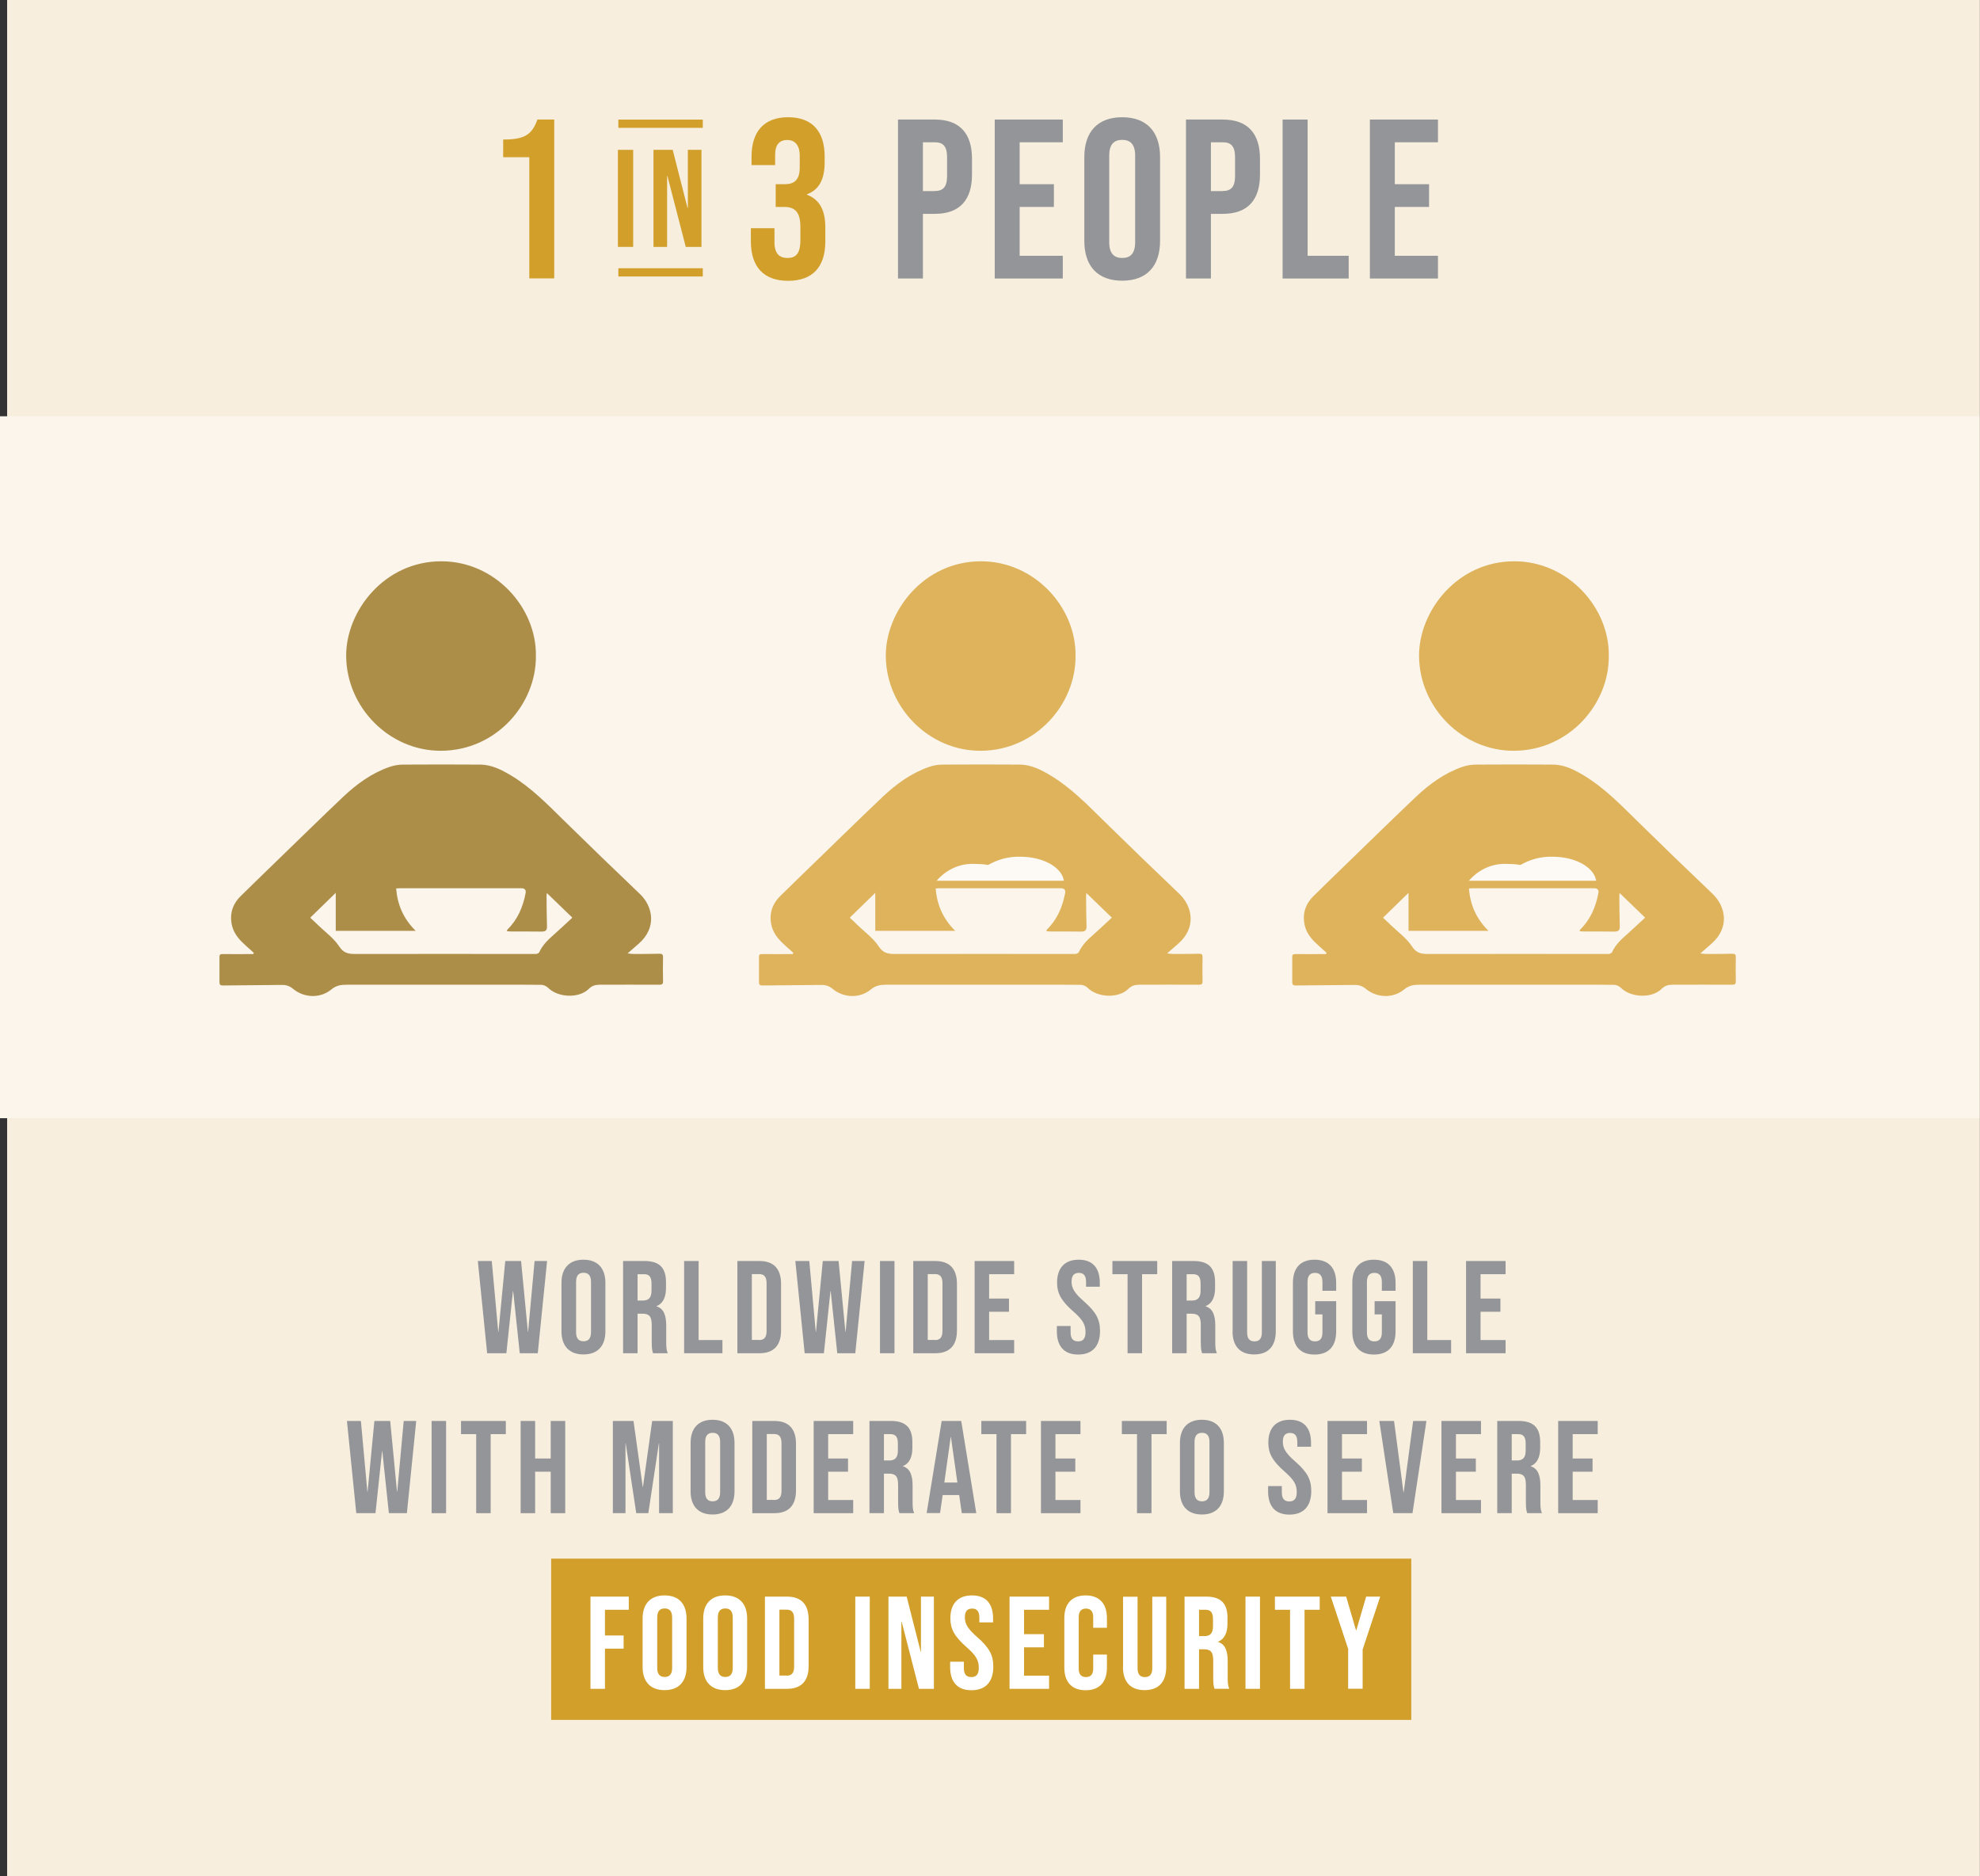 <?xml version="1.0" encoding="UTF-8"?>
<svg id="Layer_2" data-name="Layer 2" xmlns="http://www.w3.org/2000/svg" viewBox="0 0 180.34 170.92">
  <rect x="0" y="0" width="180.34" height="170.92" fill="#333333" stroke="none"/>
  <defs>
    <style>
      .cls-1 {
        fill: #fff;
      }

      .cls-2 {
        fill: #d19f2a;
      }

      .cls-3 {
        fill: #939598;
      }

      .cls-4 {
        fill: #ad8e48;
      }

      .cls-5 {
        fill: #fbf5ec;
      }

      .cls-6 {
        fill: #fdf9f4;
      }

      .cls-7 {
        fill: #f7eede;
      }

      .cls-8 {
        fill: none;
        stroke: #d19f2a;
        stroke-miterlimit: 10;
        stroke-width: .75px;
      }

      .cls-9 {
        fill: #deb35b;
      }
    </style>
  </defs>
  <g id="Layer_2-2" data-name="Layer 2">
    <rect class="cls-7" x=".65" width="179.68" height="170.92"/>
    <rect class="cls-5" x="0" y="37.92" width="180.28" height="63.94"/>
    <g id="cB1qAg">
      <g>
        <path class="cls-4" d="M23.11,86.79c-.23-.21-.46-.42-.69-.62-.56-.5-1.07-1.04-1.27-1.78-.27-1.05-.01-1.98,.75-2.74,1.05-1.04,2.12-2.07,3.18-3.1,2.06-1.99,4.1-4,6.18-5.97,1.23-1.16,2.6-2.16,4.22-2.72,.38-.13,.8-.21,1.21-.21,2.34-.02,4.69-.01,7.03,0,1.08,0,1.99,.49,2.88,1.02,1.77,1.08,3.21,2.54,4.67,3.98,2.32,2.28,4.66,4.54,7.01,6.78,1.18,1.13,1.58,3.05-.1,4.53-.32,.28-.63,.55-1.02,.89,.23,.02,.37,.05,.51,.05,.8,0,1.6,0,2.4-.02,.24,0,.32,.06,.32,.3-.01,.74-.02,1.48,0,2.22,0,.25-.1,.3-.33,.3-1.81-.01-3.62,0-5.43,0-.38,0-.7,.08-1,.38-.9,.89-2.81,.8-3.71-.1-.15-.15-.41-.27-.62-.27-1.44-.02-2.89-.01-4.33-.01-4.46,0-8.91,0-13.37,0-.53,0-.98,.06-1.43,.44-1,.82-2.46,.77-3.46-.05-.32-.27-.65-.38-1.06-.37-1.78,.03-3.57,.02-5.35,.05-.23,0-.31-.08-.31-.29,0-.78,0-1.55,0-2.33,0-.22,.11-.24,.31-.24,.92,.01,1.84,0,2.76,0,.02-.03,.04-.07,.06-.1Zm5.16-3.18c.25,.23,.49,.45,.72,.68,.64,.62,1.41,1.17,1.89,1.9,.41,.63,.83,.71,1.48,.71,5.48-.01,10.95,0,16.43,0,.11,0,.28-.07,.32-.15,.31-.68,.84-1.18,1.39-1.66,.54-.48,1.07-.98,1.63-1.5-.78-.75-1.52-1.47-2.33-2.25-.01,.18-.02,.24-.02,.29,.01,.92,.01,1.84,.04,2.76,.01,.38-.15,.47-.5,.47-.93-.02-1.87,0-2.8-.01-.11,0-.23-.02-.36-.03,.04-.08,.04-.12,.06-.15,.93-.91,1.41-2.05,1.65-3.3q.09-.46-.39-.46c-3.67,0-7.33,0-11,0-.12,0-.23,.01-.4,.02,.12,1.5,.67,2.76,1.78,3.86h-7.28v-3.46c-.81,.79-1.54,1.5-2.31,2.25Z"/>
        <path class="cls-4" d="M48.81,59.78c.03,4.33-3.58,8.58-8.62,8.61-4.72,.03-8.62-3.94-8.66-8.61-.04-4.06,3.43-8.65,8.67-8.65,4.92,0,8.69,4.25,8.61,8.64Z"/>
      </g>
    </g>
    <g>
      <g id="cB1qAg-2" data-name="cB1qAg">
        <g>
          <path class="cls-9" d="M72.25,86.79c-.23-.21-.46-.42-.69-.62-.56-.5-1.07-1.04-1.27-1.78-.27-1.05-.01-1.98,.75-2.74,1.05-1.04,2.12-2.07,3.18-3.1,2.06-1.99,4.1-4,6.18-5.97,1.23-1.16,2.6-2.16,4.22-2.72,.38-.13,.8-.21,1.21-.21,2.34-.02,4.69-.01,7.03,0,1.08,0,1.99,.49,2.88,1.02,1.77,1.08,3.21,2.54,4.67,3.98,2.32,2.28,4.66,4.54,7.01,6.78,1.18,1.13,1.58,3.05-.1,4.53-.32,.28-.63,.55-1.02,.89,.23,.02,.37,.05,.51,.05,.8,0,1.6,0,2.4-.02,.24,0,.32,.06,.32,.3-.01,.74-.02,1.48,0,2.22,0,.25-.1,.3-.33,.3-1.81-.01-3.62,0-5.43,0-.38,0-.7,.08-1,.38-.9,.89-2.81,.8-3.71-.1-.15-.15-.41-.27-.62-.27-1.44-.02-2.89-.01-4.33-.01-4.46,0-8.91,0-13.37,0-.53,0-.98,.06-1.43,.44-1,.82-2.46,.77-3.46-.05-.32-.27-.65-.38-1.06-.37-1.78,.03-3.57,.02-5.35,.05-.23,0-.31-.08-.31-.29,0-.78,0-1.55,0-2.33,0-.22,.11-.24,.31-.24,.92,.01,1.84,0,2.76,0,.02-.03,.04-.07,.06-.1Zm5.16-3.18c.25,.23,.49,.45,.72,.68,.64,.62,1.41,1.17,1.89,1.9,.41,.63,.83,.71,1.48,.71,5.48-.01,10.95,0,16.43,0,.11,0,.28-.07,.32-.15,.31-.68,.84-1.18,1.39-1.66,.54-.48,1.07-.98,1.63-1.5-.78-.75-1.52-1.47-2.33-2.25-.01,.18-.02,.24-.02,.29,.01,.92,.01,1.84,.04,2.76,.01,.38-.15,.47-.5,.47-.93-.02-1.87,0-2.8-.01-.11,0-.23-.02-.36-.03,.04-.08,.04-.12,.06-.15,.93-.91,1.41-2.05,1.65-3.3q.09-.46-.39-.46c-3.67,0-7.33,0-11,0-.12,0-.23,.01-.4,.02,.12,1.5,.67,2.76,1.78,3.86h-7.28v-3.46c-.81,.79-1.54,1.5-2.31,2.25Z"/>
          <path class="cls-9" d="M97.96,59.78c.03,4.33-3.58,8.58-8.62,8.61-4.72,.03-8.62-3.94-8.66-8.61-.04-4.06,3.43-8.65,8.67-8.65,4.92,0,8.69,4.25,8.61,8.64Z"/>
        </g>
      </g>
      <path class="cls-6" d="M96.91,80.23h-11.6c.9-1.06,2.22-1.63,3.58-1.53,.38,0,.75,.03,1.12,.09,.89-.52,1.9-.78,2.92-.75,2.06,0,3.78,.95,3.97,2.19Z"/>
    </g>
    <g>
      <g id="cB1qAg-3" data-name="cB1qAg">
        <g>
          <path class="cls-9" d="M120.82,86.79c-.23-.21-.46-.42-.69-.62-.56-.5-1.07-1.04-1.27-1.78-.27-1.05-.01-1.98,.75-2.74,1.05-1.04,2.12-2.07,3.18-3.1,2.06-1.99,4.1-4,6.18-5.97,1.23-1.16,2.6-2.16,4.22-2.72,.38-.13,.8-.21,1.21-.21,2.34-.02,4.69-.01,7.03,0,1.08,0,1.99,.49,2.88,1.02,1.77,1.08,3.21,2.54,4.67,3.98,2.32,2.28,4.66,4.54,7.01,6.78,1.18,1.13,1.58,3.05-.1,4.53-.32,.28-.63,.55-1.02,.89,.23,.02,.37,.05,.51,.05,.8,0,1.6,0,2.4-.02,.24,0,.32,.06,.32,.3-.01,.74-.02,1.48,0,2.22,0,.25-.1,.3-.33,.3-1.81-.01-3.62,0-5.43,0-.38,0-.7,.08-1,.38-.9,.89-2.81,.8-3.71-.1-.15-.15-.41-.27-.62-.27-1.44-.02-2.89-.01-4.33-.01-4.46,0-8.91,0-13.37,0-.53,0-.98,.06-1.43,.44-1,.82-2.46,.77-3.46-.05-.32-.27-.65-.38-1.06-.37-1.78,.03-3.57,.02-5.35,.05-.23,0-.31-.08-.31-.29,0-.78,0-1.55,0-2.33,0-.22,.11-.24,.31-.24,.92,.01,1.84,0,2.76,0,.02-.03,.04-.07,.06-.1Zm5.16-3.18c.25,.23,.49,.45,.72,.68,.64,.62,1.41,1.17,1.89,1.9,.41,.63,.83,.71,1.48,.71,5.48-.01,10.95,0,16.43,0,.11,0,.28-.07,.32-.15,.31-.68,.84-1.18,1.39-1.66,.54-.48,1.07-.98,1.63-1.5-.78-.75-1.52-1.47-2.33-2.25-.01,.18-.02,.24-.02,.29,.01,.92,.01,1.84,.04,2.76,.01,.38-.15,.47-.5,.47-.93-.02-1.87,0-2.8-.01-.11,0-.23-.02-.36-.03,.04-.08,.04-.12,.06-.15,.93-.91,1.41-2.05,1.65-3.3q.09-.46-.39-.46c-3.67,0-7.33,0-11,0-.12,0-.23,.01-.4,.02,.12,1.5,.67,2.76,1.78,3.86h-7.28v-3.46c-.81,.79-1.54,1.5-2.31,2.25Z"/>
          <path class="cls-9" d="M146.53,59.78c.03,4.33-3.58,8.58-8.62,8.61-4.72,.03-8.62-3.94-8.66-8.61-.04-4.06,3.43-8.65,8.67-8.65,4.92,0,8.69,4.25,8.61,8.64Z"/>
        </g>
      </g>
      <path class="cls-6" d="M145.39,80.23h-11.6c.9-1.06,2.22-1.63,3.58-1.53,.38,0,.75,.03,1.12,.09,.89-.52,1.9-.78,2.92-.75,2.06,0,3.78,.95,3.97,2.19Z"/>
    </g>
    <g>
      <rect class="cls-2" x="50.2" y="141.98" width="78.34" height="14.69"/>
      <g>
        <path class="cls-3" d="M43.52,114.87h1.27l.59,6.45h.02l.62-6.45h1.44l.62,6.45h.02l.59-6.45h1.14l-.85,8.4h-1.64l-.6-5.66h-.02l-.6,5.66h-1.75l-.85-8.4Z"/>
        <path class="cls-3" d="M51.14,121.27v-4.41c0-1.34,.71-2.11,2-2.11s2,.77,2,2.11v4.41c0,1.34-.71,2.11-2,2.11s-2-.77-2-2.11Zm2.69,.08v-4.58c0-.6-.26-.83-.68-.83s-.68,.23-.68,.83v4.58c0,.6,.26,.83,.68,.83s.68-.23,.68-.83Z"/>
        <path class="cls-3" d="M56.75,114.87h1.96c1.37,0,1.95,.64,1.95,1.93v.52c0,.86-.28,1.42-.86,1.66v.02c.66,.2,.88,.83,.88,1.77v1.48c0,.41,.01,.71,.14,1.02h-1.34c-.07-.22-.12-.35-.12-1.03v-1.54c0-.78-.23-1.03-.83-1.03h-.46v3.6h-1.32v-8.4Zm1.8,3.6c.49,0,.79-.22,.79-.89v-.65c0-.6-.2-.86-.67-.86h-.6v2.4h.48Z"/>
        <path class="cls-3" d="M62.31,114.87h1.32v7.2h2.17v1.2h-3.49v-8.4Z"/>
        <path class="cls-3" d="M67.16,114.87h2.01c1.32,0,1.97,.73,1.97,2.08v4.25c0,1.34-.65,2.07-1.97,2.07h-2.01v-8.4Zm1.99,7.2c.42,0,.67-.22,.67-.82v-4.37c0-.6-.25-.82-.67-.82h-.67v6h.67Z"/>
        <path class="cls-3" d="M72.44,114.87h1.27l.59,6.45h.02l.62-6.45h1.44l.62,6.45h.02l.59-6.45h1.14l-.85,8.4h-1.64l-.6-5.66h-.02l-.6,5.66h-1.75l-.85-8.4Z"/>
        <path class="cls-3" d="M80.15,114.87h1.32v8.4h-1.32v-8.4Z"/>
        <path class="cls-3" d="M83.18,114.87h2.01c1.32,0,1.97,.73,1.97,2.08v4.25c0,1.34-.65,2.07-1.97,2.07h-2.01v-8.4Zm1.99,7.2c.42,0,.67-.22,.67-.82v-4.37c0-.6-.25-.82-.67-.82h-.67v6h.67Z"/>
        <path class="cls-3" d="M88.77,114.87h3.6v1.2h-2.28v2.22h1.81v1.2h-1.81v2.58h2.28v1.2h-3.6v-8.4Z"/>
        <path class="cls-3" d="M96.26,121.27v-.48h1.25v.58c0,.6,.26,.82,.68,.82s.68-.22,.68-.84c0-.7-.26-1.14-1.13-1.9-1.1-.97-1.46-1.66-1.46-2.61,0-1.32,.68-2.09,1.97-2.09s1.92,.77,1.92,2.11v.35h-1.25v-.43c0-.6-.24-.83-.66-.83s-.66,.23-.66,.8c0,.61,.28,1.06,1.14,1.81,1.1,.97,1.45,1.64,1.45,2.69,0,1.37-.7,2.14-1.99,2.14s-1.94-.77-1.94-2.11Z"/>
        <path class="cls-3" d="M102.7,116.07h-1.38v-1.2h4.08v1.2h-1.38v7.2h-1.32v-7.2Z"/>
        <path class="cls-3" d="M106.76,114.87h1.96c1.37,0,1.95,.64,1.95,1.93v.52c0,.86-.28,1.42-.86,1.66v.02c.66,.2,.88,.83,.88,1.77v1.48c0,.41,.01,.71,.14,1.02h-1.34c-.07-.22-.12-.35-.12-1.03v-1.54c0-.78-.23-1.03-.83-1.03h-.46v3.6h-1.32v-8.4Zm1.8,3.6c.49,0,.79-.22,.79-.89v-.65c0-.6-.2-.86-.67-.86h-.6v2.4h.48Z"/>
        <path class="cls-3" d="M112.27,121.27v-6.4h1.32v6.5c0,.6,.25,.82,.67,.82s.67-.22,.67-.82v-6.5h1.27v6.4c0,1.34-.67,2.11-1.97,2.11s-1.97-.77-1.97-2.11Z"/>
        <path class="cls-3" d="M117.76,121.27v-4.41c0-1.34,.67-2.11,1.97-2.11s1.97,.77,1.97,2.11v.72h-1.25v-.8c0-.6-.26-.83-.68-.83s-.68,.23-.68,.83v4.59c0,.6,.26,.82,.68,.82s.68-.22,.68-.82v-1.64h-.66v-1.2h1.91v2.75c0,1.34-.67,2.11-1.97,2.11s-1.97-.77-1.97-2.11Z"/>
        <path class="cls-3" d="M123.17,121.27v-4.41c0-1.34,.67-2.11,1.97-2.11s1.97,.77,1.97,2.11v.72h-1.25v-.8c0-.6-.26-.83-.68-.83s-.68,.23-.68,.83v4.59c0,.6,.26,.82,.68,.82s.68-.22,.68-.82v-1.64h-.66v-1.2h1.91v2.75c0,1.34-.67,2.11-1.97,2.11s-1.97-.77-1.97-2.11Z"/>
        <path class="cls-3" d="M128.68,114.87h1.32v7.2h2.17v1.2h-3.49v-8.4Z"/>
        <path class="cls-3" d="M133.53,114.87h3.6v1.2h-2.28v2.22h1.81v1.2h-1.81v2.58h2.28v1.2h-3.6v-8.4Z"/>
      </g>
      <g>
        <path class="cls-3" d="M31.6,129.44h1.27l.59,6.45h.02l.62-6.45h1.44l.62,6.45h.02l.59-6.45h1.14l-.85,8.4h-1.64l-.6-5.66h-.02l-.6,5.66h-1.75l-.85-8.4Z"/>
        <path class="cls-3" d="M39.31,129.44h1.32v8.4h-1.32v-8.4Z"/>
        <path class="cls-3" d="M43.37,130.64h-1.38v-1.2h4.08v1.2h-1.38v7.2h-1.32v-7.2Z"/>
        <path class="cls-3" d="M47.42,129.44h1.32v3.42h1.42v-3.42h1.32v8.4h-1.32v-3.78h-1.42v3.78h-1.32v-8.4Z"/>
        <path class="cls-3" d="M55.82,129.44h1.88l.84,6.01h.02l.84-6.01h1.88v8.4h-1.25v-6.36h-.02l-.96,6.36h-1.1l-.96-6.36h-.02v6.36h-1.15v-8.4Z"/>
        <path class="cls-3" d="M62.9,135.85v-4.41c0-1.34,.71-2.11,2-2.11s2,.77,2,2.11v4.41c0,1.34-.71,2.11-2,2.11s-2-.77-2-2.11Zm2.69,.08v-4.58c0-.6-.26-.83-.68-.83s-.68,.23-.68,.83v4.58c0,.6,.26,.83,.68,.83s.68-.23,.68-.83Z"/>
        <path class="cls-3" d="M68.52,129.44h2.01c1.32,0,1.97,.73,1.97,2.08v4.25c0,1.34-.65,2.07-1.97,2.07h-2.01v-8.4Zm1.99,7.2c.42,0,.67-.22,.67-.82v-4.37c0-.6-.25-.82-.67-.82h-.67v6h.67Z"/>
        <path class="cls-3" d="M74.11,129.44h3.6v1.2h-2.28v2.22h1.81v1.2h-1.81v2.58h2.28v1.2h-3.6v-8.4Z"/>
        <path class="cls-3" d="M79.19,129.44h1.96c1.37,0,1.95,.64,1.95,1.93v.52c0,.86-.28,1.42-.86,1.66v.02c.66,.2,.88,.83,.88,1.77v1.48c0,.41,.01,.71,.14,1.02h-1.34c-.07-.22-.12-.35-.12-1.03v-1.54c0-.78-.23-1.03-.83-1.03h-.46v3.6h-1.32v-8.4Zm1.8,3.6c.49,0,.79-.22,.79-.89v-.65c0-.6-.2-.86-.67-.86h-.6v2.4h.48Z"/>
        <path class="cls-3" d="M85.76,129.44h1.79l1.37,8.4h-1.32l-.24-1.67v.02h-1.5l-.24,1.64h-1.22l1.37-8.4Zm1.44,5.61l-.59-4.15h-.02l-.58,4.15h1.19Z"/>
        <path class="cls-3" d="M90.76,130.64h-1.38v-1.2h4.08v1.2h-1.38v7.2h-1.32v-7.2Z"/>
        <path class="cls-3" d="M94.81,129.44h3.6v1.2h-2.28v2.22h1.81v1.2h-1.81v2.58h2.28v1.2h-3.6v-8.4Z"/>
        <path class="cls-3" d="M103.56,130.64h-1.38v-1.2h4.08v1.2h-1.38v7.2h-1.32v-7.2Z"/>
        <path class="cls-3" d="M107.47,135.85v-4.41c0-1.34,.71-2.11,2-2.11s2,.77,2,2.11v4.41c0,1.34-.71,2.11-2,2.11s-2-.77-2-2.11Zm2.69,.08v-4.58c0-.6-.26-.83-.68-.83s-.68,.23-.68,.83v4.58c0,.6,.26,.83,.68,.83s.68-.23,.68-.83Z"/>
        <path class="cls-3" d="M115.5,135.85v-.48h1.25v.58c0,.6,.26,.82,.68,.82s.68-.22,.68-.84c0-.7-.26-1.14-1.13-1.9-1.1-.97-1.46-1.66-1.46-2.61,0-1.32,.68-2.09,1.97-2.09s1.92,.77,1.92,2.11v.35h-1.25v-.43c0-.6-.24-.83-.66-.83s-.66,.23-.66,.8c0,.61,.28,1.06,1.14,1.81,1.1,.97,1.45,1.64,1.45,2.69,0,1.37-.7,2.14-1.99,2.14s-1.94-.77-1.94-2.11Z"/>
        <path class="cls-3" d="M120.91,129.44h3.6v1.2h-2.28v2.22h1.81v1.2h-1.81v2.58h2.28v1.2h-3.6v-8.4Z"/>
        <path class="cls-3" d="M125.64,129.44h1.33l.86,6.51h.02l.86-6.51h1.21l-1.27,8.4h-1.75l-1.27-8.4Z"/>
        <path class="cls-3" d="M131.29,129.44h3.6v1.2h-2.28v2.22h1.81v1.2h-1.81v2.58h2.28v1.2h-3.6v-8.4Z"/>
        <path class="cls-3" d="M136.37,129.44h1.96c1.37,0,1.95,.64,1.95,1.93v.52c0,.86-.28,1.42-.86,1.66v.02c.66,.2,.88,.83,.88,1.77v1.48c0,.41,.01,.71,.14,1.02h-1.34c-.07-.22-.12-.35-.12-1.03v-1.54c0-.78-.23-1.03-.83-1.03h-.46v3.6h-1.32v-8.4Zm1.8,3.6c.49,0,.79-.22,.79-.89v-.65c0-.6-.2-.86-.67-.86h-.6v2.4h.48Z"/>
        <path class="cls-3" d="M141.92,129.44h3.6v1.2h-2.28v2.22h1.81v1.2h-1.81v2.58h2.28v1.2h-3.6v-8.4Z"/>
        <path class="cls-1" d="M53.78,145.44h3.49v1.2h-2.17v2.34h1.7v1.2h-1.7v3.66h-1.32v-8.4Z"/>
        <path class="cls-1" d="M58.53,151.85v-4.41c0-1.34,.71-2.11,2-2.11s2,.77,2,2.11v4.41c0,1.34-.71,2.11-2,2.11s-2-.77-2-2.11Zm2.69,.08v-4.58c0-.6-.26-.83-.68-.83s-.68,.23-.68,.83v4.58c0,.6,.26,.83,.68,.83s.68-.23,.68-.83Z"/>
        <path class="cls-1" d="M64.05,151.85v-4.41c0-1.34,.71-2.11,2-2.11s2,.77,2,2.11v4.41c0,1.34-.71,2.11-2,2.11s-2-.77-2-2.11Zm2.69,.08v-4.58c0-.6-.26-.83-.68-.83s-.68,.23-.68,.83v4.58c0,.6,.26,.83,.68,.83s.68-.23,.68-.83Z"/>
        <path class="cls-1" d="M69.67,145.44h2.01c1.32,0,1.97,.73,1.97,2.08v4.25c0,1.34-.65,2.07-1.97,2.07h-2.01v-8.4Zm1.99,7.2c.42,0,.67-.22,.67-.82v-4.37c0-.6-.25-.82-.67-.82h-.67v6h.67Z"/>
        <path class="cls-1" d="M77.9,145.44h1.32v8.4h-1.32v-8.4Z"/>
        <path class="cls-1" d="M80.92,145.44h1.66l1.28,5.03h.02v-5.03h1.18v8.4h-1.36l-1.58-6.13h-.02v6.13h-1.18v-8.4Z"/>
        <path class="cls-1" d="M86.54,151.85v-.48h1.25v.58c0,.6,.26,.82,.68,.82s.68-.22,.68-.84c0-.7-.26-1.14-1.13-1.9-1.1-.97-1.46-1.66-1.46-2.61,0-1.32,.68-2.09,1.97-2.09s1.92,.77,1.92,2.11v.35h-1.25v-.43c0-.6-.24-.83-.66-.83s-.66,.23-.66,.8c0,.61,.28,1.06,1.14,1.81,1.1,.97,1.45,1.64,1.45,2.69,0,1.37-.7,2.14-1.99,2.14s-1.94-.77-1.94-2.11Z"/>
        <path class="cls-1" d="M91.95,145.44h3.6v1.2h-2.28v2.22h1.81v1.2h-1.81v2.58h2.28v1.2h-3.6v-8.4Z"/>
        <path class="cls-1" d="M96.94,151.9v-4.51c0-1.29,.67-2.06,1.94-2.06s1.94,.77,1.94,2.06v.89h-1.25v-.97c0-.55-.26-.78-.66-.78s-.66,.23-.66,.78v4.69c0,.55,.26,.77,.66,.77s.66-.22,.66-.77v-1.28h1.25v1.19c0,1.3-.67,2.06-1.94,2.06s-1.94-.77-1.94-2.06Z"/>
        <path class="cls-1" d="M102.29,151.85v-6.4h1.32v6.5c0,.6,.25,.82,.67,.82s.67-.22,.67-.82v-6.5h1.27v6.4c0,1.34-.67,2.11-1.97,2.11s-1.97-.77-1.97-2.11Z"/>
        <path class="cls-1" d="M107.89,145.44h1.96c1.37,0,1.95,.64,1.95,1.93v.52c0,.86-.28,1.42-.86,1.66v.02c.66,.2,.88,.83,.88,1.77v1.48c0,.41,.01,.71,.14,1.02h-1.34c-.07-.22-.12-.35-.12-1.03v-1.54c0-.78-.23-1.03-.83-1.03h-.46v3.6h-1.32v-8.4Zm1.8,3.6c.49,0,.79-.22,.79-.89v-.65c0-.6-.2-.86-.67-.86h-.6v2.4h.48Z"/>
        <path class="cls-1" d="M113.44,145.44h1.32v8.4h-1.32v-8.4Z"/>
        <path class="cls-1" d="M117.5,146.64h-1.38v-1.2h4.08v1.2h-1.38v7.2h-1.32v-7.2Z"/>
        <path class="cls-1" d="M122.81,150.26l-1.6-4.82h1.4l.9,3.08h.02l.9-3.08h1.28l-1.6,4.82v3.57h-1.32v-3.57Z"/>
      </g>
    </g>
    <g>
      <g>
        <path class="cls-2" d="M48.21,14.32h-2.38v-1.61c1.92,0,2.61-.41,3.12-1.82h1.53v14.47h-2.27V14.32Z"/>
        <path class="cls-2" d="M56.28,13.65h1.39v8.84h-1.39V13.65Z"/>
        <path class="cls-2" d="M59.53,13.65h1.74l1.35,5.29h.03v-5.29h1.24v8.84h-1.43l-1.67-6.46h-.03v6.46h-1.24V13.65Z"/>
        <path class="cls-2" d="M68.39,21.97v-1.18h2.15v1.28c0,1.03,.45,1.43,1.18,1.43s1.18-.35,1.18-1.63v-1.18c0-1.34-.46-1.84-1.49-1.84h-.76v-2.07h.83c.85,0,1.36-.37,1.36-1.53v-1.05c0-1.03-.48-1.45-1.14-1.45s-1.1,.39-1.1,1.34v.95h-2.15v-.76c0-2.32,1.16-3.6,3.33-3.6s3.33,1.26,3.33,3.58v.52c0,1.55-.5,2.5-1.61,2.92v.04c1.22,.46,1.67,1.51,1.67,2.98v1.28c0,2.32-1.16,3.58-3.39,3.58s-3.39-1.28-3.39-3.6Z"/>
        <path class="cls-3" d="M81.79,10.89h3.35c2.27,0,3.39,1.26,3.39,3.58v1.43c0,2.32-1.12,3.58-3.39,3.58h-1.08v5.89h-2.27V10.89Zm3.35,6.51c.72,0,1.12-.33,1.12-1.36v-1.72c0-1.03-.39-1.36-1.12-1.36h-1.08v4.45h1.08Z"/>
        <path class="cls-3" d="M90.6,10.89h6.2v2.07h-3.93v3.82h3.12v2.07h-3.12v4.45h3.93v2.07h-6.2V10.89Z"/>
        <path class="cls-3" d="M98.76,21.93v-7.61c0-2.32,1.22-3.64,3.45-3.64s3.45,1.32,3.45,3.64v7.61c0,2.32-1.22,3.64-3.45,3.64s-3.45-1.32-3.45-3.64Zm4.63,.14v-7.9c0-1.03-.45-1.43-1.18-1.43s-1.18,.39-1.18,1.43v7.9c0,1.03,.45,1.43,1.18,1.43s1.18-.39,1.18-1.43Z"/>
        <path class="cls-3" d="M108.02,10.89h3.35c2.27,0,3.39,1.26,3.39,3.58v1.43c0,2.32-1.12,3.58-3.39,3.58h-1.08v5.89h-2.27V10.89Zm3.35,6.51c.72,0,1.12-.33,1.12-1.36v-1.72c0-1.03-.39-1.36-1.12-1.36h-1.08v4.45h1.08Z"/>
        <path class="cls-3" d="M116.83,10.89h2.27v12.41h3.74v2.07h-6.02V10.89Z"/>
        <path class="cls-3" d="M124.77,10.89h6.2v2.07h-3.93v3.82h3.12v2.07h-3.12v4.45h3.93v2.07h-6.2V10.89Z"/>
      </g>
      <line class="cls-8" x1="64.01" y1="11.27" x2="56.32" y2="11.27"/>
      <line class="cls-8" x1="64.01" y1="24.81" x2="56.32" y2="24.81"/>
    </g>
  </g>
</svg>